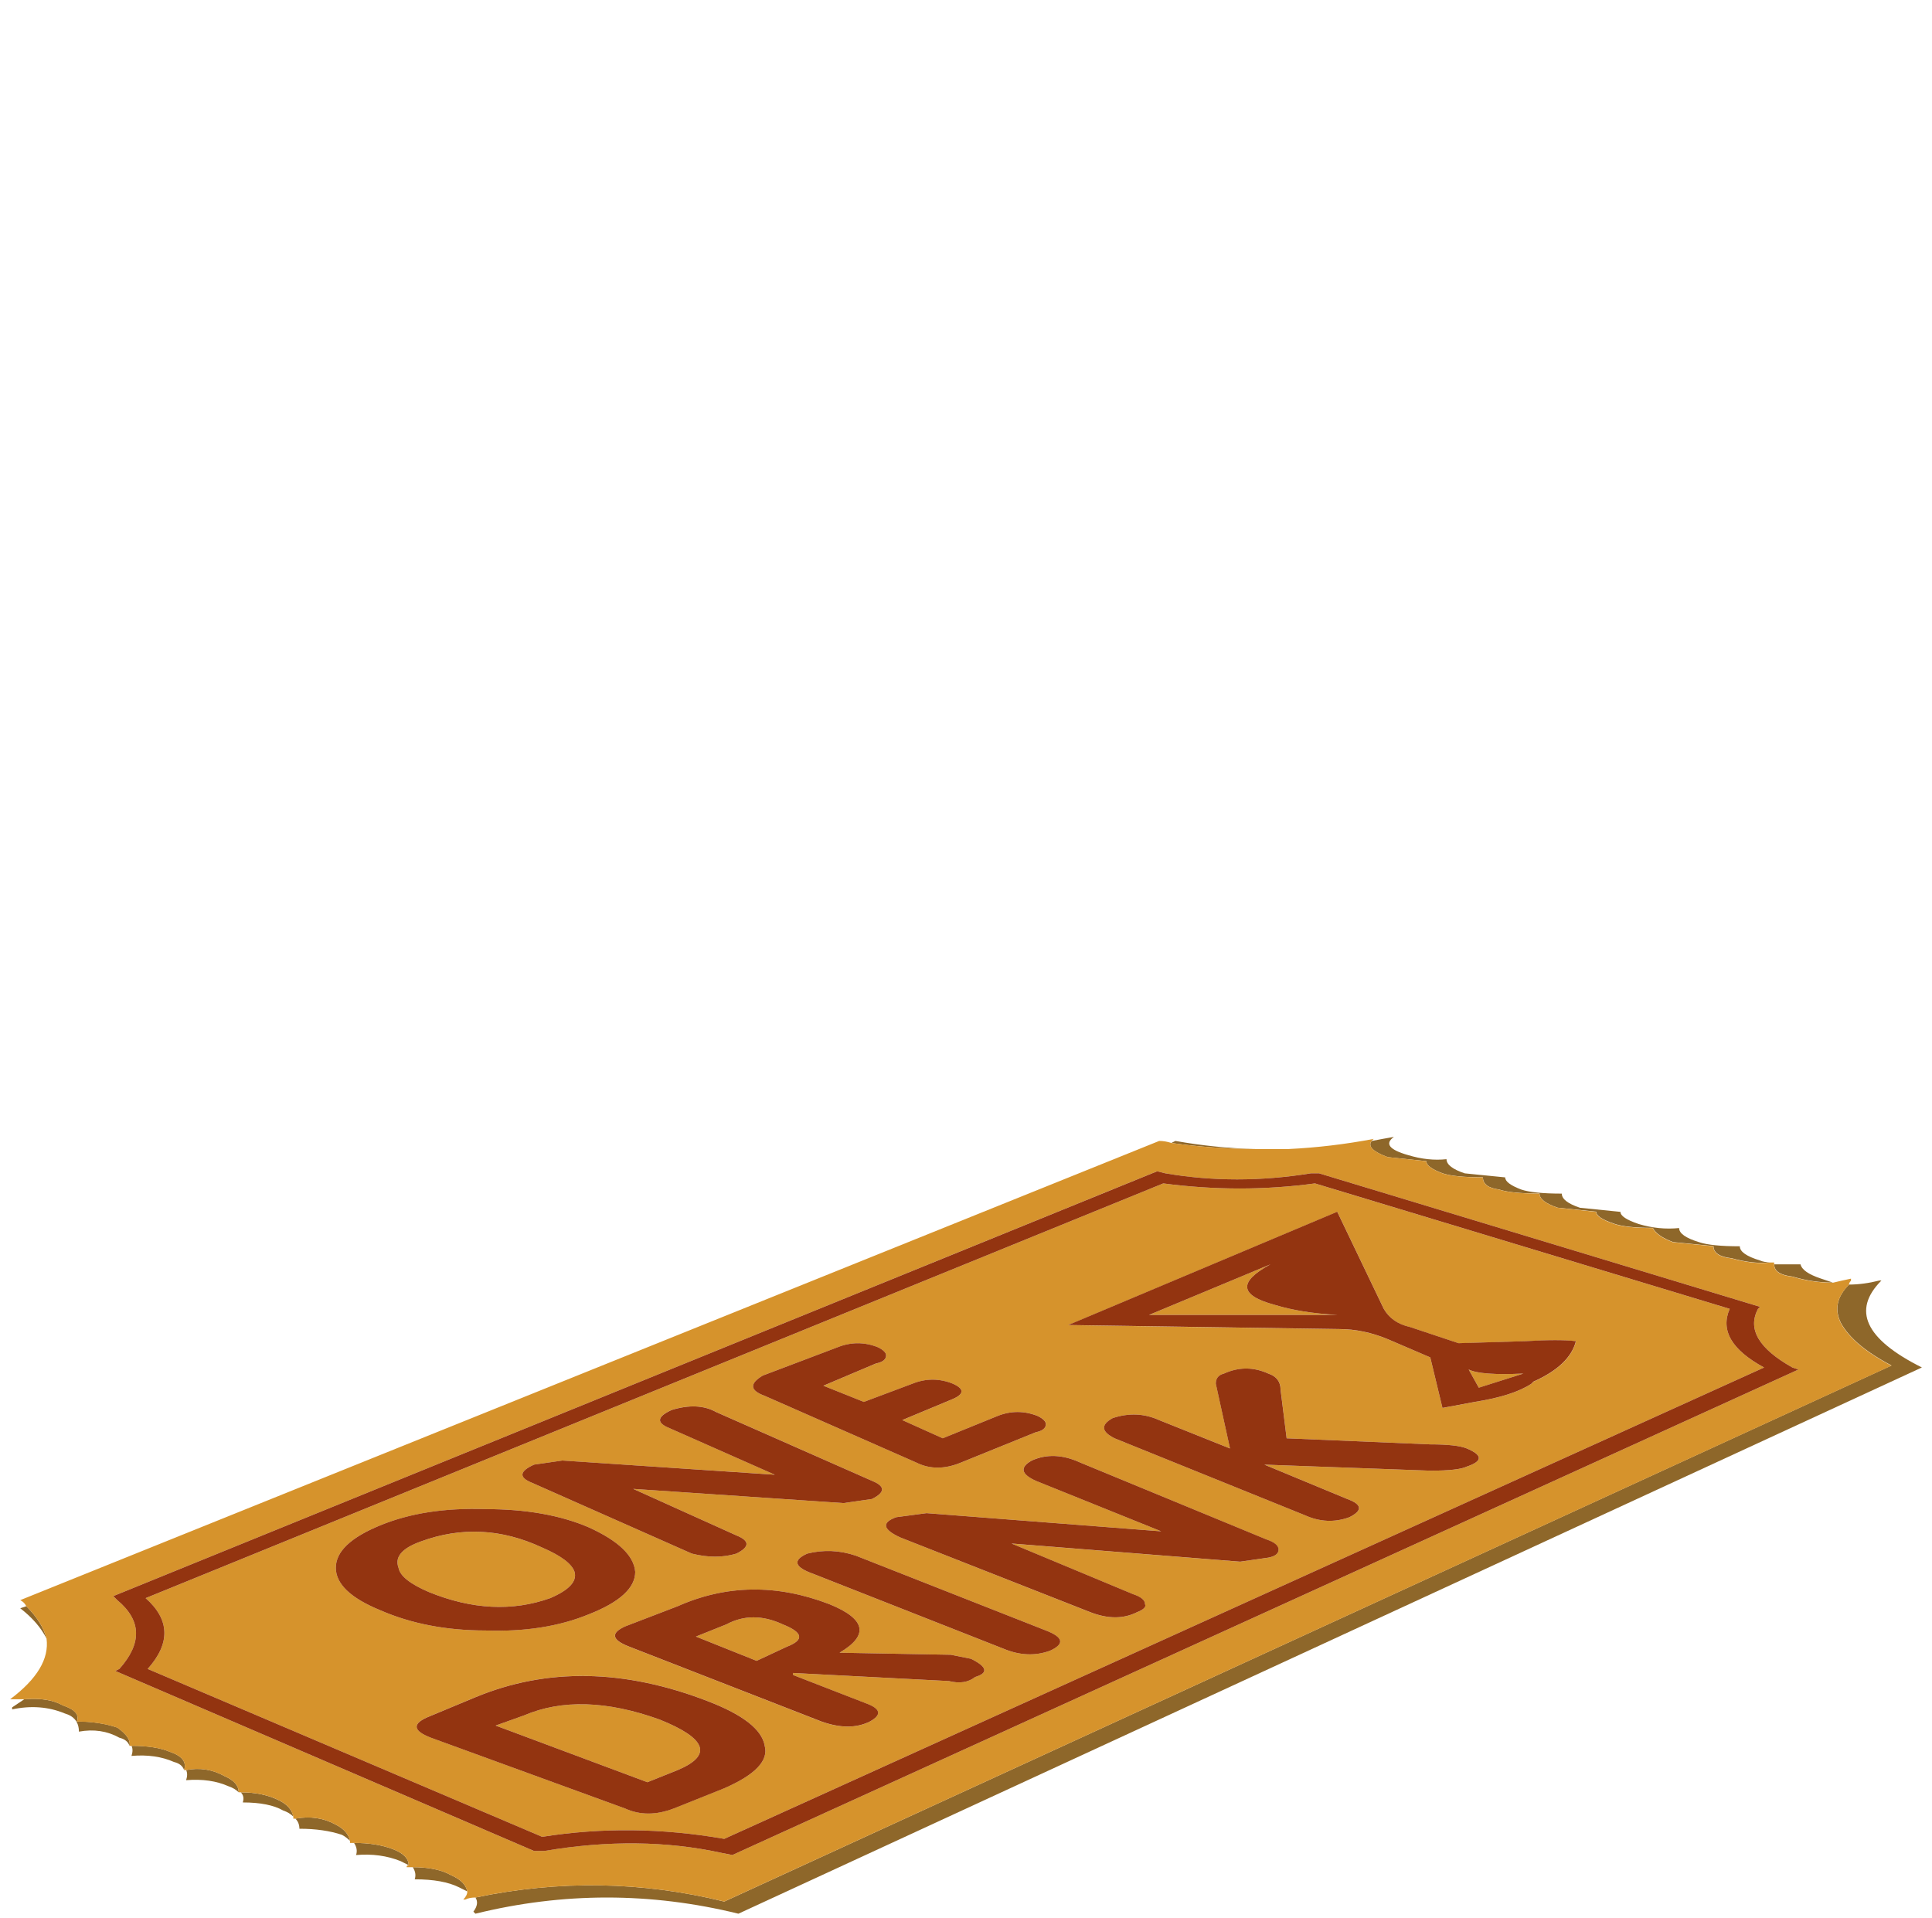 <?xml version="1.0" encoding="UTF-8"?>
<!DOCTYPE svg  PUBLIC '-//W3C//DTD SVG 1.1//EN'  'http://www.w3.org/Graphics/SVG/1.1/DTD/svg11.dtd'>
<svg enable-background="new 0 0 47.75 47.4" version="1.1" viewBox="0 0 47.75 47.4" xml:space="preserve" xmlns="http://www.w3.org/2000/svg">
<g clip-rule="evenodd" fill-rule="evenodd">
	<path d="m43.85 31.25h0.65c0.033 0.134 0.2 0.25 0.5 0.35 0.1 0.034 0.2 0.067 0.3 0.101-0.333 0-0.666-0.05-1-0.15-0.3-0.034-0.45-0.134-0.45-0.301zm-0.1-0.05c-0.267 0.033-0.583 0-0.95-0.101-0.3-0.033-0.45-0.133-0.45-0.3l-1-0.1c-0.267-0.101-0.433-0.217-0.5-0.351-0.433 0-0.75-0.033-0.949-0.1-0.301-0.1-0.45-0.2-0.45-0.3l-0.951-0.098c-0.3-0.1-0.45-0.216-0.45-0.35-0.467 0-0.8-0.033-1-0.1-0.267-0.034-0.399-0.134-0.399-0.301-0.467 0-0.801-0.033-1-0.1-0.267-0.1-0.4-0.2-0.4-0.3l-0.951-0.099c-0.366-0.133-0.5-0.267-0.399-0.399 0.166-0.033 0.35-0.066 0.55-0.101-0.233 0.167-0.117 0.317 0.35 0.45 0.334 0.101 0.65 0.134 0.95 0.101 0 0.133 0.15 0.25 0.45 0.35l1 0.1c0 0.101 0.133 0.2 0.399 0.301 0.2 0.066 0.534 0.1 1 0.1 0 0.134 0.15 0.25 0.45 0.35l1 0.101c0 0.1 0.15 0.2 0.45 0.3 0.333 0.1 0.667 0.134 1 0.1 0 0.134 0.167 0.25 0.5 0.351 0.2 0.066 0.533 0.1 1 0.1 0 0.134 0.167 0.25 0.5 0.351 0.066 0.029 0.15 0.045 0.25 0.045zm-32 15.7c2.067-0.434 4.117-0.4 6.15 0.1l28.85-13.25c-0.634-0.333-1.05-0.684-1.25-1.05-0.167-0.334-0.1-0.65 0.2-0.95 0.233 0 0.483-0.033 0.75-0.1h0.05c-0.733 0.733-0.4 1.449 1 2.149l-29.25 13.501c-2.167-0.533-4.333-0.533-6.5 0l-0.05-0.05c0.1-0.134 0.117-0.25 0.05-0.35zm-5.8-2.6c0.367 0 0.683 0.066 0.95 0.2 0.2 0.1 0.317 0.233 0.35 0.4-0.067-0.067-0.15-0.117-0.25-0.15-0.233-0.134-0.567-0.2-1-0.2 0.033-0.1 0.017-0.184-0.05-0.25zm2.7 1.2c-0.066-0.066-0.133-0.116-0.2-0.15-0.3-0.1-0.65-0.15-1.05-0.15 0-0.101-0.033-0.184-0.1-0.25 0.367-0.066 0.7-0.017 1 0.149 0.2 0.101 0.317 0.234 0.35 0.401zm1.45 0.6c-0.067-0.033-0.133-0.066-0.2-0.1-0.333-0.134-0.7-0.184-1.1-0.15 0.034-0.1 0.017-0.199-0.05-0.3 0.367 0 0.683 0.05 0.95 0.15s0.4 0.234 0.4 0.4zm-4.2-1.8c-0.066-0.066-0.15-0.116-0.25-0.149-0.3-0.134-0.65-0.184-1.05-0.151 0.033-0.1 0.033-0.184 0-0.25 0.333-0.066 0.65-0.017 0.95 0.15 0.233 0.1 0.35 0.234 0.35 0.4zm-1.35-0.55c-0.033-0.1-0.117-0.167-0.25-0.2-0.3-0.133-0.65-0.184-1.05-0.15 0.033-0.101 0.033-0.184 0-0.25 0.4 0 0.717 0.05 0.95 0.149 0.3 0.101 0.417 0.251 0.35 0.451zm-1.35-0.6c-0.034-0.101-0.117-0.167-0.25-0.2-0.3-0.167-0.633-0.217-1-0.15 0-0.233-0.117-0.383-0.35-0.45-0.4-0.166-0.833-0.199-1.3-0.1v-0.05c0.1-0.066 0.2-0.134 0.3-0.2 0.4-0.033 0.717 0.017 0.95 0.15 0.3 0.1 0.417 0.233 0.35 0.399 0.367 0 0.7 0.05 1 0.15 0.233 0.167 0.333 0.318 0.3 0.451zm-2.05-2.65c-0.133-0.267-0.35-0.517-0.65-0.75l0.15-0.05c0.267 0.267 0.433 0.533 0.5 0.8zm10.4 6.25c-0.066-0.033-0.133-0.066-0.2-0.1-0.267-0.134-0.633-0.2-1.1-0.2 0.033-0.101 0.017-0.2-0.05-0.3 0.4 0 0.716 0.066 0.95 0.199 0.233 0.101 0.367 0.234 0.4 0.401zm17.4-18.5l0.1-0.05c0.653 0.116 1.312 0.184 1.976 0.2-0.714-4e-3 -1.407-0.054-2.076-0.15z" fill="#8E672A"/>
	<path d="m28.95 28.25c0.669 0.096 1.361 0.146 2.075 0.15h0.649c0.055 2e-3 0.113 2e-3 0.175 0 0.7-0.034 1.4-0.117 2.101-0.25l-0.05 0.05c-0.1 0.133 0.034 0.267 0.4 0.4l0.95 0.101c0 0.1 0.134 0.2 0.4 0.3 0.199 0.066 0.533 0.1 1 0.1 0 0.167 0.133 0.267 0.399 0.301 0.2 0.066 0.533 0.1 1 0.1 0 0.134 0.15 0.25 0.45 0.35l0.95 0.101c0 0.1 0.149 0.2 0.45 0.3 0.199 0.066 0.517 0.1 0.949 0.1 0.067 0.134 0.233 0.25 0.5 0.351l1 0.1c0 0.167 0.15 0.267 0.45 0.3 0.367 0.101 0.684 0.134 0.95 0.101h0.1v0.05c0 0.167 0.15 0.267 0.45 0.3 0.334 0.101 0.667 0.15 1 0.15 0.134-0.033 0.283-0.066 0.45-0.101v0.051c-0.033 0.033-0.05 0.066-0.05 0.1-0.3 0.3-0.367 0.616-0.2 0.95 0.2 0.366 0.616 0.717 1.25 1.05l-28.848 13.245c-2.033-0.5-4.083-0.533-6.15-0.1-0.1 0-0.183 0.017-0.25 0.05h-0.05c0.066-0.066 0.1-0.134 0.1-0.2-0.033-0.167-0.167-0.3-0.4-0.4-0.233-0.133-0.55-0.199-0.95-0.199h-0.15c0-0.034 0.017-0.051 0.05-0.051 0-0.166-0.133-0.3-0.4-0.399-0.267-0.101-0.583-0.15-0.95-0.15h-0.1v-0.051c-0.033-0.167-0.15-0.3-0.35-0.4-0.3-0.166-0.633-0.216-1-0.149h-0.05v-0.051c-0.033-0.167-0.15-0.3-0.35-0.4-0.267-0.134-0.583-0.2-0.95-0.2h-0.05c0-0.166-0.117-0.3-0.35-0.399-0.3-0.167-0.617-0.217-0.95-0.15h-0.05c0.067-0.2-0.05-0.35-0.35-0.45-0.233-0.1-0.55-0.149-0.95-0.149h-0.05c0.033-0.134-0.067-0.284-0.3-0.45-0.3-0.101-0.633-0.15-1-0.15 0.067-0.166-0.05-0.3-0.35-0.399-0.233-0.136-0.55-0.186-0.95-0.153h-0.35c0.667-0.5 0.967-1 0.9-1.5-0.066-0.267-0.233-0.533-0.5-0.8-0.033-0.066-0.083-0.117-0.15-0.15l28.15-11.35c0.1 0 0.2 0.017 0.3 0.05zm13.8 4.1c-0.233 0.534 0.05 1.017 0.85 1.45l-25.7 11.65c-1.533-0.267-3.033-0.283-4.5-0.05l-9.75-4.15c0.567-0.634 0.55-1.217-0.05-1.75l25.15-10.25c1.267 0.167 2.517 0.167 3.75 0l10.25 3.1zm0.7 0l0.05-0.05-10.9-3.3h-0.2c-1.233 0.2-2.434 0.2-3.601 0l-0.2-0.05-25.799 10.5 0.1 0.1c0.6 0.5 0.617 1.066 0.05 1.7l-0.1 0.05 10.35 4.45h0.25c1.566-0.267 3.033-0.25 4.4 0.05l0.25 0.05 26.35-12-0.15-0.05c-0.833-0.467-1.116-0.95-0.85-1.45zm-35.15 6.4c0 0.4 0.367 0.75 1.1 1.05 0.767 0.334 1.633 0.5 2.6 0.5 0.967 0.033 1.817-0.1 2.55-0.399 0.767-0.301 1.15-0.65 1.15-1.051-0.034-0.399-0.417-0.767-1.15-1.1-0.7-0.3-1.55-0.45-2.55-0.45-1-0.033-1.867 0.101-2.6 0.4s-1.1 0.65-1.1 1.05zm4.9-2.55c-0.367 0.166-0.383 0.316-0.05 0.45l3.95 1.75c0.4 0.1 0.767 0.1 1.1 0 0.333-0.167 0.333-0.317 0-0.45l-2.55-1.15 5.2 0.351 0.7-0.101c0.333-0.166 0.333-0.316 0-0.45l-3.85-1.7c-0.3-0.167-0.667-0.184-1.1-0.051-0.367 0.167-0.383 0.317-0.05 0.45l2.6 1.15-5.25-0.349-0.7 0.1zm5.65-2.2c-0.333 0.2-0.317 0.366 0.05 0.5l3.75 1.65c0.333 0.166 0.7 0.166 1.1 0l1.85-0.75c0.167-0.034 0.25-0.101 0.25-0.2 0-0.066-0.066-0.134-0.199-0.2-0.334-0.134-0.667-0.134-1 0l-1.351 0.55-1-0.45 1.2-0.5c0.333-0.133 0.35-0.267 0.05-0.399-0.333-0.134-0.667-0.134-1 0l-1.2 0.45-1-0.4 1.3-0.55c0.167-0.033 0.25-0.101 0.25-0.2 0-0.066-0.066-0.134-0.2-0.2-0.333-0.133-0.667-0.133-1 0l-1.85 0.699zm-6.6 8.65l0.7-0.25c0.933-0.4 2.05-0.367 3.35 0.1 1.167 0.467 1.317 0.884 0.45 1.25l-0.75 0.3-3.75-1.4zm1.95-3.8c0.066 0.233-0.133 0.45-0.6 0.65-0.934 0.333-1.934 0.283-3-0.15-0.467-0.199-0.717-0.399-0.75-0.6-0.1-0.267 0.083-0.483 0.55-0.65 1-0.366 2-0.316 3 0.15 0.467 0.2 0.733 0.4 0.8 0.6zm4.7 4.3c-0.066-0.4-0.533-0.767-1.4-1.101-2.067-0.8-3.983-0.833-5.75-0.1l-1.2 0.5c-0.367 0.166-0.333 0.333 0.1 0.5l4.8 1.75c0.367 0.166 0.767 0.166 1.2 0l1.25-0.5c0.767-0.333 1.1-0.682 1-1.049zm-2.15-3.45l-1.3 0.5c-0.367 0.166-0.333 0.333 0.1 0.5l4.75 1.85c0.467 0.167 0.867 0.167 1.2 0 0.3-0.166 0.267-0.316-0.1-0.45l-1.8-0.7v-0.05l3.85 0.2c0.267 0.066 0.483 0.033 0.649-0.1 0.335-0.1 0.301-0.25-0.099-0.45l-0.5-0.1-2.75-0.051c0.733-0.433 0.65-0.833-0.25-1.199-1.3-0.5-2.55-0.483-3.75 0.05zm3.2-1.3c-0.367 0.166-0.317 0.333 0.15 0.5l4.7 1.85c0.4 0.167 0.783 0.184 1.15 0.05 0.366-0.166 0.333-0.333-0.101-0.5l-4.7-1.85c-0.399-0.134-0.799-0.15-1.199-0.05zm-2 1.75c0.433-0.233 0.9-0.233 1.4 0 0.5 0.199 0.533 0.383 0.1 0.55l-0.75 0.35-1.5-0.6 0.75-0.3zm17.4-6.6l0.301 1.25 0.8-0.149c0.633-0.101 1.1-0.25 1.399-0.45l0.051-0.05c0.6-0.267 0.949-0.601 1.05-1-0.267-0.034-0.684-0.034-1.25 0l-1.65 0.05-1.2-0.4c-0.3-0.066-0.517-0.217-0.649-0.45l-1.15-2.399-6.649 2.8 6.699 0.1c0.4 0 0.801 0.084 1.2 0.25l1.048 0.448zm-3.85-1.3c0.434 0.134 0.95 0.217 1.55 0.25h-4.65l3-1.25c-0.8 0.434-0.766 0.767 0.1 1zm0.3 3.3l-0.149-1.2c0-0.199-0.101-0.333-0.301-0.399-0.366-0.167-0.733-0.167-1.1 0-0.134 0.033-0.2 0.116-0.2 0.25l0.351 1.6-1.75-0.7c-0.367-0.166-0.75-0.183-1.15-0.05-0.3 0.167-0.283 0.334 0.05 0.5l4.7 1.9c0.366 0.166 0.733 0.184 1.1 0.05 0.334-0.167 0.317-0.316-0.05-0.45l-2.05-0.85 4.1 0.149c0.467 0 0.767-0.033 0.9-0.1 0.4-0.134 0.4-0.283 0-0.45-0.167-0.066-0.467-0.1-0.9-0.1l-3.551-0.15zm5.85-1.6l-1.1 0.35-0.25-0.45c0.2 0.1 0.65 0.133 1.35 0.1zm-10.95 2.2c-0.434-0.2-0.834-0.217-1.2-0.051-0.3 0.167-0.267 0.334 0.1 0.5l3.101 1.25-5.801-0.449-0.75 0.1c-0.367 0.134-0.333 0.3 0.1 0.5l4.7 1.85c0.434 0.167 0.816 0.167 1.149 0 0.167-0.066 0.233-0.133 0.2-0.199 0-0.101-0.1-0.184-0.3-0.25l-3-1.25 5.65 0.449 0.699-0.1c0.167-0.033 0.25-0.1 0.25-0.2s-0.1-0.184-0.3-0.25l-4.598-1.9z" fill="#D6932C"/>
	<path d="m43.45 32.35c-0.267 0.5 0.017 0.983 0.85 1.45l0.15 0.05-26.35 12-0.25-0.05c-1.367-0.3-2.833-0.316-4.4-0.05h-0.25l-10.35-4.45 0.1-0.05c0.566-0.634 0.55-1.2-0.05-1.7l-0.1-0.1 25.8-10.5 0.2 0.05c1.167 0.2 2.367 0.2 3.601 0h0.199l10.9 3.3-0.05 0.05zm-0.7 0l-10.25-3.1c-1.233 0.167-2.483 0.167-3.75 0l-25.15 10.25c0.6 0.533 0.617 1.116 0.05 1.75l9.75 4.15c1.467-0.233 2.967-0.217 4.5 0.05l25.7-11.65c-0.8-0.434-1.083-0.916-0.85-1.45zm-23.9 1.65l1.85-0.7c0.333-0.133 0.667-0.133 1 0 0.133 0.066 0.2 0.134 0.2 0.2 0 0.1-0.083 0.167-0.25 0.2l-1.3 0.55 1 0.4 1.2-0.45c0.333-0.134 0.667-0.134 1 0 0.3 0.133 0.283 0.267-0.05 0.399l-1.2 0.5 1 0.45 1.35-0.549c0.333-0.134 0.666-0.134 1 0 0.133 0.066 0.199 0.134 0.199 0.2 0 0.1-0.083 0.166-0.25 0.2l-1.85 0.75c-0.4 0.166-0.767 0.166-1.1 0l-3.749-1.65c-0.367-0.134-0.383-0.3-0.05-0.5zm-5.65 2.2l0.7-0.101 5.25 0.351-2.6-1.15c-0.333-0.133-0.316-0.283 0.05-0.45 0.433-0.133 0.8-0.116 1.1 0.051l3.85 1.699c0.333 0.134 0.333 0.284 0 0.45l-0.7 0.101-5.2-0.351 2.55 1.15c0.333 0.133 0.333 0.283 0 0.45-0.333 0.1-0.7 0.1-1.1 0l-3.95-1.75c-0.333-0.133-0.317-0.284 0.05-0.45zm-4.9 2.55c0-0.4 0.367-0.75 1.1-1.05s1.6-0.434 2.6-0.4c1 0 1.85 0.15 2.55 0.45 0.733 0.333 1.117 0.7 1.15 1.1 0 0.4-0.383 0.75-1.15 1.051-0.733 0.3-1.583 0.433-2.55 0.399-0.967 0-1.833-0.166-2.6-0.5-0.733-0.3-1.1-0.65-1.1-1.05zm9.65 1.4l-0.75 0.3 1.5 0.6 0.75-0.35c0.433-0.167 0.4-0.351-0.1-0.55-0.5-0.233-0.967-0.233-1.4 0zm2-1.75c0.4-0.101 0.8-0.084 1.2 0.05l4.7 1.85c0.434 0.167 0.467 0.334 0.101 0.5-0.367 0.134-0.75 0.117-1.15-0.05l-4.7-1.85c-0.468-0.167-0.518-0.334-0.151-0.5zm-3.2 1.3c1.2-0.533 2.45-0.55 3.75-0.05 0.9 0.366 0.983 0.767 0.25 1.199l2.75 0.051 0.5 0.1c0.4 0.2 0.434 0.35 0.1 0.45-0.166 0.133-0.383 0.166-0.649 0.1l-3.85-0.2v0.05l1.8 0.699c0.367 0.134 0.4 0.284 0.1 0.45-0.333 0.167-0.733 0.167-1.2 0l-4.75-1.85c-0.433-0.167-0.466-0.334-0.1-0.5l1.299-0.499zm2.15 3.45c0.1 0.366-0.233 0.716-1 1.05l-1.25 0.5c-0.433 0.166-0.833 0.166-1.2 0l-4.8-1.75c-0.433-0.167-0.467-0.334-0.1-0.5l1.2-0.5c1.767-0.733 3.683-0.7 5.75 0.1 0.867 0.334 1.333 0.7 1.4 1.1zm-4.7-4.3c-0.067-0.199-0.333-0.399-0.8-0.6-1-0.467-2-0.517-3-0.15-0.467 0.167-0.65 0.384-0.55 0.65 0.033 0.2 0.283 0.4 0.75 0.6 1.066 0.434 2.066 0.483 3 0.15 0.467-0.2 0.667-0.417 0.6-0.65zm-1.95 3.8l3.75 1.4 0.75-0.3c0.867-0.366 0.717-0.783-0.45-1.25-1.3-0.467-2.417-0.5-3.35-0.1l-0.7 0.25zm19.25-10.4c-0.866-0.233-0.9-0.566-0.1-1l-3 1.25h4.649c-0.599-0.033-1.115-0.116-1.549-0.25zm3.85 1.3l-1.05-0.45c-0.399-0.166-0.8-0.25-1.2-0.25l-6.699-0.1 6.649-2.8 1.15 2.399c0.133 0.233 0.35 0.384 0.649 0.45l1.2 0.4 1.65-0.05c0.566-0.034 0.983-0.034 1.25 0-0.101 0.399-0.45 0.733-1.05 1l-0.049 0.051c-0.3 0.2-0.767 0.35-1.399 0.45l-0.8 0.149-0.301-1.249zm-3.55 2l3.55 0.15c0.434 0 0.733 0.033 0.9 0.1 0.4 0.167 0.4 0.316 0 0.45-0.134 0.066-0.434 0.1-0.9 0.1l-4.1-0.149 2.05 0.85c0.367 0.134 0.384 0.283 0.05 0.45-0.366 0.134-0.733 0.116-1.1-0.05l-4.7-1.9c-0.333-0.166-0.35-0.333-0.05-0.5 0.4-0.133 0.783-0.116 1.15 0.05l1.75 0.7-0.351-1.6c0-0.134 0.066-0.217 0.2-0.25 0.366-0.167 0.733-0.167 1.1 0 0.2 0.066 0.301 0.2 0.301 0.399l0.15 1.2zm5.85-1.6c-0.7 0.033-1.15 0-1.351-0.101l0.25 0.45 1.101-0.349zm-10.95 2.2l4.6 1.899c0.2 0.066 0.3 0.15 0.3 0.25 0 0.101-0.083 0.167-0.25 0.2l-0.699 0.1-5.651-0.449 3 1.25c0.2 0.066 0.3 0.149 0.3 0.25 0.033 0.066-0.033 0.133-0.2 0.199-0.333 0.167-0.716 0.167-1.149 0l-4.701-1.849c-0.433-0.2-0.467-0.366-0.1-0.5l0.75-0.1 5.8 0.449-3.1-1.249c-0.366-0.166-0.399-0.333-0.1-0.5 0.366-0.166 0.767-0.15 1.2 0.05z" fill="#933410"/>
</g>
</svg>
